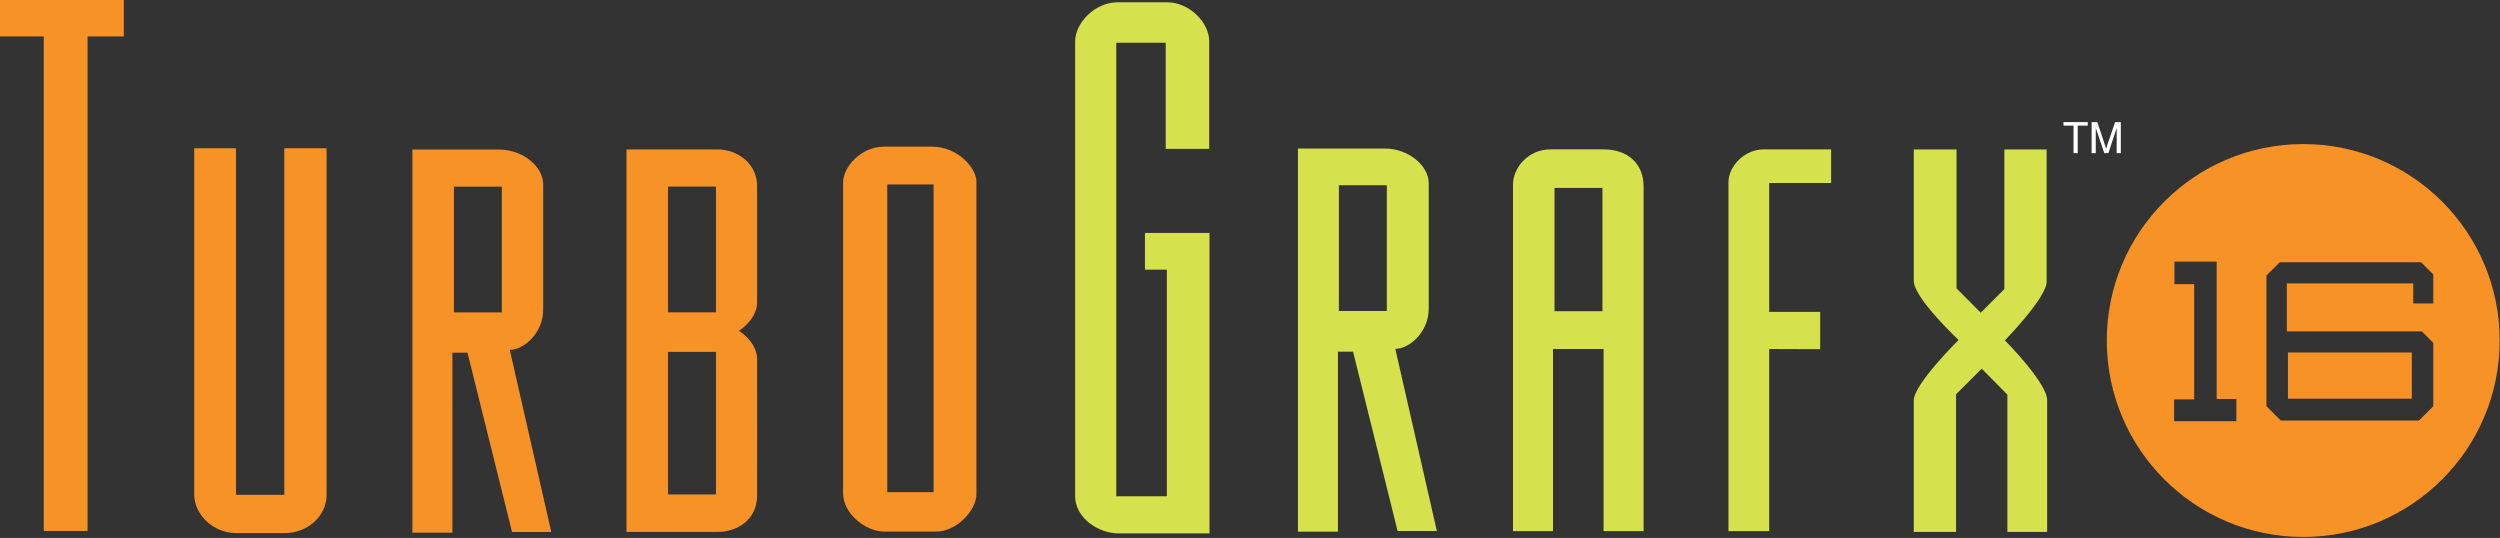 <svg width="567" height="122" viewBox="0 0 567 122" fill="none" xmlns="http://www.w3.org/2000/svg">
<rect x="0" y="0" width="567" height="122" fill="#333333" stroke="none"/>
<g clip-path="url(#clip0)">
<path d="M0 0H28.081V8.264H19.862V120.425H9.929V8.264H0V0Z" fill="#F79226"/>
<path d="M53.519 112.216H64.48V33.634H74.067V112.216C74.067 117.301 69.445 120.904 64.707 120.904H53.519C48.512 120.904 44.045 116.829 44.045 112.113V33.634H53.519V112.216V112.216Z" fill="#F79226"/>
<path d="M259.674 52.827H274.316V120.982H253.684C249.272 120.982 243.838 117.605 243.838 112.482V9.457C243.838 5.129 248.373 0.52 253.467 0.52H264.726C269.72 0.52 274.251 5.087 274.251 9.356V33.763H264.383V9.696H253.17V112.558H264.642V61.168H259.674V52.827Z" fill="#D5E14D"/>
<path d="M401.255 79.154V120.464H392.011V41.345C392.011 37.771 395.563 33.877 400.058 33.877H415.298V41.503H401.255V70.735H412.815V79.193L401.255 79.154Z" fill="#D5E14D"/>
<path d="M434.045 33.899H443.748V65.411L449.227 70.92L454.59 65.564V33.899H464.176V63.881C464.176 67.542 454.706 77.187 454.706 77.187C454.706 77.187 464.292 86.826 464.292 90.733V120.638H455.275V89.504L449.453 83.617L443.632 89.427V120.639H434.045V90.805C434.045 87.137 444.2 77.111 444.2 77.111C444.2 77.111 434.045 67.573 434.045 63.73V33.899V33.899Z" fill="#D5E14D"/>
<path d="M115.616 79.349C118.869 79.349 123.194 75.461 123.194 70.257V41.82C123.194 37.728 118.527 33.918 113.219 33.918H93.528V120.812H102.604V79.988H106.029L116.13 120.658H125.034L115.616 79.349ZM113.82 70.852H102.946V42.337H113.82V70.852Z" fill="#F79226"/>
<path d="M316.457 79.122C319.711 79.122 324.038 75.227 324.038 70.027V41.59C324.038 37.499 319.368 33.685 314.063 33.685H294.373V120.585H303.442V79.755H306.87L316.974 120.424H325.875L316.457 79.122ZM314.529 70.528H303.662V42.014H314.529V70.528Z" fill="#D5E14D"/>
<path d="M171.712 81.398C171.67 77.504 167.605 75.04 167.605 75.04C167.605 75.04 171.712 72.382 171.712 68.687V42.16C171.712 37.153 167.304 33.896 162.811 33.896H142.092V120.639H162.811C167.006 120.639 171.712 118.019 171.712 112.378C171.712 112.378 171.758 85.287 171.712 81.398ZM162.381 112.139H151.51V79.808H162.381V112.139ZM162.381 70.832H151.51V42.318H162.381V70.832Z" fill="#F79226"/>
<path d="M211.392 33.255H205.913H200.605C195.168 33.255 191.209 37.903 191.209 41.438V111.885C191.209 116.439 196.281 120.567 200.563 120.567H212.291C216.871 120.567 221.451 115.838 221.451 112.067V41.199C221.451 38.023 217.126 33.255 211.392 33.255ZM211.734 111.614H201.232V41.836H211.734V111.614Z" fill="#F79226"/>
<path d="M363.691 33.876H351.712C346.316 33.876 343.148 38.323 343.148 41.82V120.464H352.223V79.154H363.692V120.464H372.768V42.295C372.767 37.107 369.177 33.876 363.691 33.876ZM363.432 70.576H352.565V42.616H363.432V70.576Z" fill="#D5E14D"/>
<path d="M546.996 79.943H518.902V90.422H546.996V79.943Z" fill="#F79226"/>
<path d="M522.37 32.673C497.763 32.673 477.819 52.619 477.819 77.226C477.819 101.833 497.762 121.783 522.37 121.783C546.976 121.783 566.927 101.834 566.927 77.226C566.926 52.62 546.976 32.673 522.37 32.673ZM507.207 95.533H493.079V90.584H497.633V64.438H493.163V59.325H502.743V90.5H507.207V95.533V95.533ZM551.867 68.824H547.326V64.276H518.656V75.156H549.273L551.867 77.757V92.131L548.62 95.378H517.279L514.031 92.131V62.491L517.039 59.486H549.111L551.867 62.245V68.824Z" fill="#F79226"/>
<path d="M470.284 28.49H468V27.693H473.505V28.49H471.221V34.732H470.284V28.49" fill="white"/>
<path d="M477.252 34.732L475.32 29.017V34.732H474.383V27.693H475.671L477.662 33.678L479.712 27.693H481V34.732H480.063V29.017L478.189 34.732H477.252" fill="white"/>
</g>
<defs>
<clipPath id="clip0">
<rect width="566.926" height="121.783" fill="white"/>
</clipPath>
</defs>
</svg>
